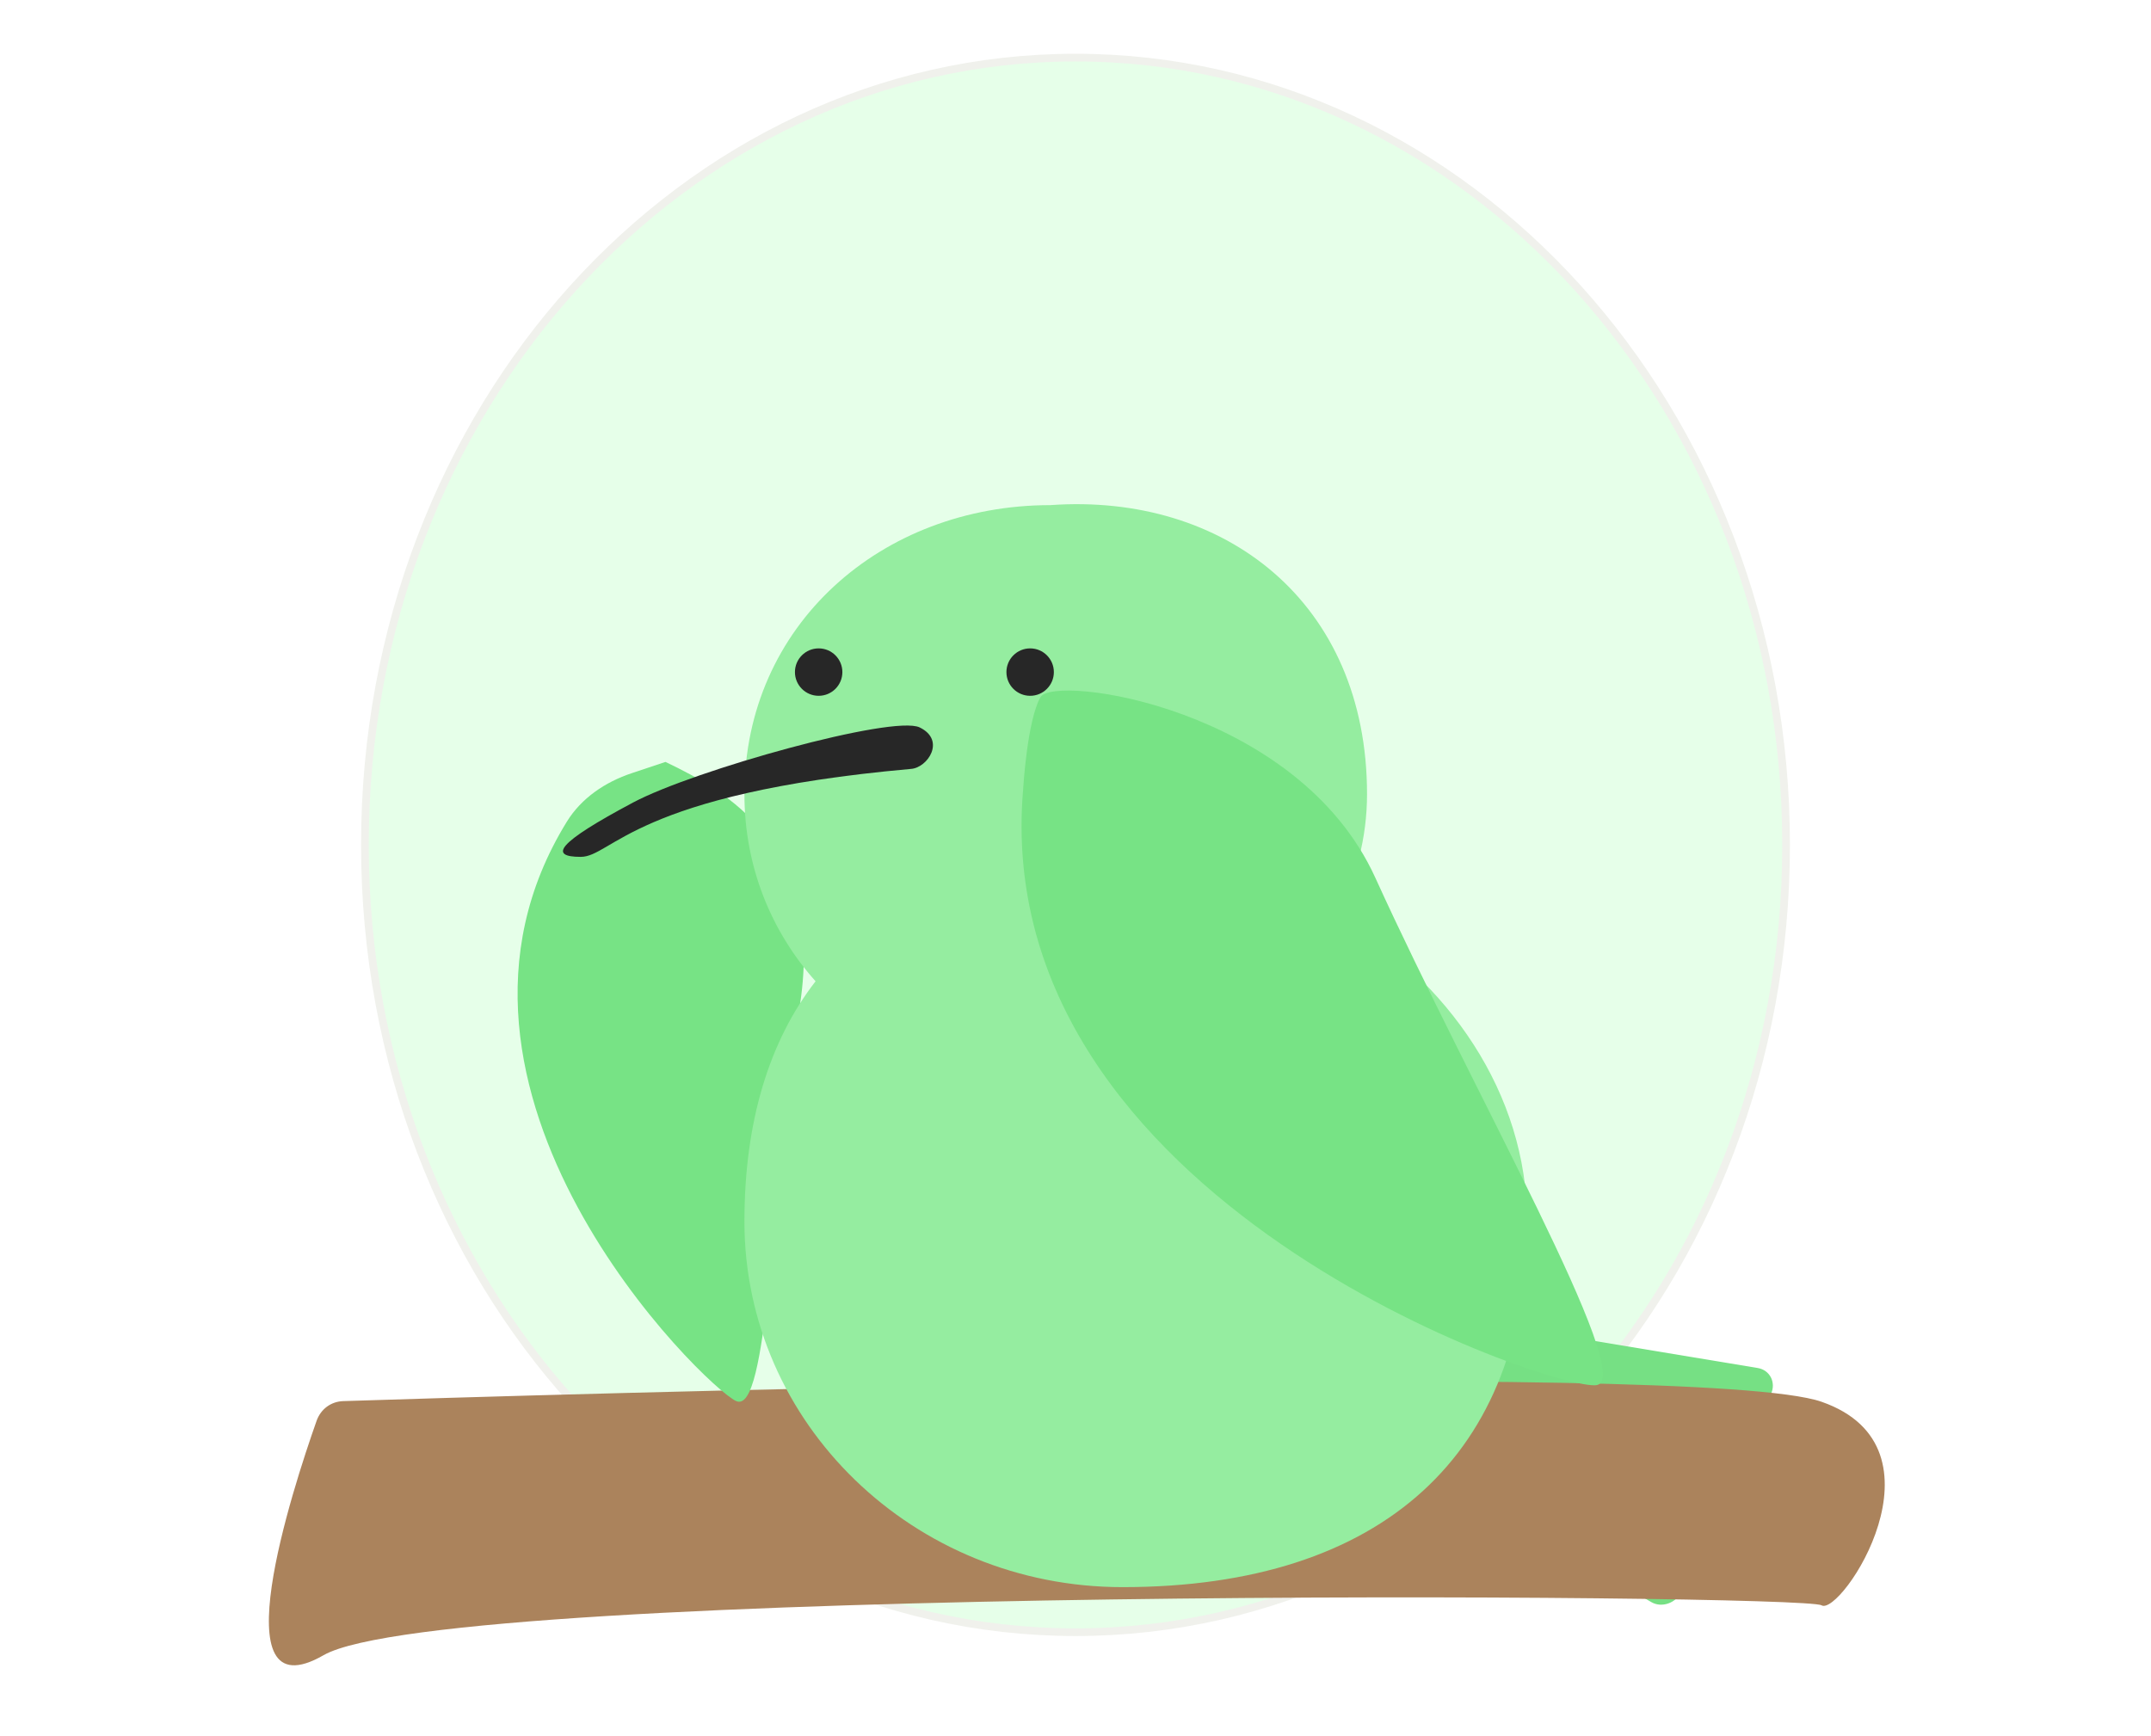 <svg width="280" height="226" viewBox="0 0 280 226" fill="none" xmlns="http://www.w3.org/2000/svg">
<path d="M232.5 110C232.5 166.658 191.04 212.5 140 212.5C88.96 212.5 47.5 166.658 47.5 110C47.5 53.342 88.96 7.5 140 7.5C191.04 7.5 232.5 53.342 232.5 110Z" fill="#E6FFE9" stroke="#F0F1EC"/>
<g filter="url(#filter0_i_173_18070)">
<path d="M166.877 178.227L171.017 167.146L231.562 177.186C233.149 177.449 233.975 179.06 233.295 180.563L221.646 206.274C220.961 207.787 219.081 208.455 217.723 207.669L166.877 178.227Z" fill="#76E084"/>
</g>
<g filter="url(#filter1_ii_173_18070)">
<path d="M237.111 188.5C221.133 182.926 66.572 187.707 44.684 188.415C43.072 188.467 41.745 189.467 41.209 190.988C38.063 199.905 28.488 229.333 42.111 221.5C58.111 212.3 234.611 213.5 237.111 215C239.611 216.5 254.311 194.5 237.111 188.5Z" fill="#AB835C"/>
</g>
<path fill-rule="evenodd" clip-rule="evenodd" d="M127.01 197.294C125.6 197.114 124.603 195.826 124.782 194.417C124.961 193.007 126.571 188.186 126.571 188.186C126.571 188.186 124.572 192.471 123.672 193.57C122.771 194.669 121.15 194.83 120.051 193.93C118.951 193.029 118.79 191.408 119.691 190.309L126.702 181.751C127.602 180.651 129.223 180.49 130.322 181.391C130.925 181.884 131.246 182.595 131.264 183.317C131.308 183.566 131.316 183.826 131.282 184.091L129.887 195.066C129.707 196.475 128.419 197.473 127.01 197.294Z" fill="#535353"/>
<path fill-rule="evenodd" clip-rule="evenodd" d="M163.243 197.299C162.004 197.994 160.436 197.553 159.74 196.314C159.045 195.075 157.468 190.244 157.468 190.244C157.468 190.244 158.413 194.876 158.344 196.295C158.275 197.715 157.069 198.809 155.65 198.741C154.23 198.672 153.136 197.465 153.204 196.046L153.74 184.996C153.809 183.576 155.015 182.481 156.435 182.55C157.213 182.588 157.893 182.968 158.338 183.537C158.522 183.711 158.683 183.915 158.814 184.148L164.228 193.796C164.923 195.035 164.482 196.603 163.243 197.299Z" fill="#535353"/>
<g filter="url(#filter2_i_173_18070)">
<path d="M123.475 144.385C126.51 123.862 114.017 116.849 105.933 112.989L101.532 114.457C98.106 115.599 94.994 117.689 93.099 120.763C71.477 155.819 111.107 194.383 115.127 196.197C119.322 198.09 119.68 170.039 123.475 144.385Z" fill="#77E385"/>
</g>
<g filter="url(#filter3_i_173_18070)">
<path fill-rule="evenodd" clip-rule="evenodd" d="M168.528 106.286C171.022 101.491 172.432 96.151 172.432 90.523C172.432 65.507 153.87 51.275 131.208 52.892C109.215 52.892 91.386 68.527 91.386 90.523C91.386 99.955 94.866 108.398 100.647 114.885C94.587 122.699 91.386 133.207 91.386 146.164C91.386 172.452 113.421 193.763 140.602 193.763C174.601 193.763 193.273 176.277 193.273 146.164C193.273 129.469 182.993 114.782 168.528 106.286Z" fill="#95EDA0"/>
</g>
<circle cx="134.096" cy="87.502" r="3.087" fill="#272727"/>
<circle cx="106.566" cy="87.502" r="3.087" fill="#272727"/>
<path d="M82.409 104.483C90.333 100.263 116.27 93.034 119.716 94.706C123.161 96.378 120.745 99.98 118.558 100.109C82.537 103.325 79.679 111.558 75.59 111.558C71.396 111.558 72.503 109.757 82.409 104.483Z" fill="#272727"/>
<g filter="url(#filter4_i_173_18070)">
<path d="M198.338 128.07C188.273 105.93 156.48 101.505 154.746 104.559C153.012 107.613 152.497 116.485 152.497 116.485C147.83 170.254 221.839 194.956 227.134 194.127C232.428 193.299 210.918 155.746 198.338 128.07Z" fill="#77E385"/>
</g>
<defs>
<filter id="filter0_i_173_18070" x="164.119" y="167.146" width="69.415" height="41.775" filterUnits="userSpaceOnUse" color-interpolation-filters="sRGB">
<feFlood flood-opacity="0" result="BackgroundImageFix"/>
<feBlend mode="normal" in="SourceGraphic" in2="BackgroundImageFix" result="shape"/>
<feColorMatrix in="SourceAlpha" type="matrix" values="0 0 0 0 0 0 0 0 0 0 0 0 0 0 0 0 0 0 127 0" result="hardAlpha"/>
<feOffset dx="-2.758" dy="0.919"/>
<feGaussianBlur stdDeviation="6.896"/>
<feComposite in2="hardAlpha" operator="arithmetic" k2="-1" k3="1"/>
<feColorMatrix type="matrix" values="0 0 0 0 1 0 0 0 0 1 0 0 0 0 1 0 0 0 0.45 0"/>
<feBlend mode="normal" in2="shape" result="effect1_innerShadow_173_18070"/>
</filter>
<filter id="filter1_ii_173_18070" x="25" y="175.833" width="230.342" height="50.979" filterUnits="userSpaceOnUse" color-interpolation-filters="sRGB">
<feFlood flood-opacity="0" result="BackgroundImageFix"/>
<feBlend mode="normal" in="SourceGraphic" in2="BackgroundImageFix" result="shape"/>
<feColorMatrix in="SourceAlpha" type="matrix" values="0 0 0 0 0 0 0 0 0 0 0 0 0 0 0 0 0 0 127 0" result="hardAlpha"/>
<feOffset dx="10" dy="4"/>
<feGaussianBlur stdDeviation="5"/>
<feComposite in2="hardAlpha" operator="arithmetic" k2="-1" k3="1"/>
<feColorMatrix type="matrix" values="0 0 0 0 0.814 0 0 0 0 0.641 0 0 0 0 0.468 0 0 0 0.6 0"/>
<feBlend mode="normal" in2="shape" result="effect1_innerShadow_173_18070"/>
<feColorMatrix in="SourceAlpha" type="matrix" values="0 0 0 0 0 0 0 0 0 0 0 0 0 0 0 0 0 0 127 0" result="hardAlpha"/>
<feOffset dx="-10" dy="-10"/>
<feGaussianBlur stdDeviation="5"/>
<feComposite in2="hardAlpha" operator="arithmetic" k2="-1" k3="1"/>
<feColorMatrix type="matrix" values="0 0 0 0 0.578 0 0 0 0 0.446 0 0 0 0 0.315 0 0 0 0.6 0"/>
<feBlend mode="normal" in2="effect1_innerShadow_173_18070" result="effect2_innerShadow_173_18070"/>
</filter>
<filter id="filter2_i_173_18070" x="69.214" y="99.198" width="54.726" height="97.09" filterUnits="userSpaceOnUse" color-interpolation-filters="sRGB">
<feFlood flood-opacity="0" result="BackgroundImageFix"/>
<feBlend mode="normal" in="SourceGraphic" in2="BackgroundImageFix" result="shape"/>
<feColorMatrix in="SourceAlpha" type="matrix" values="0 0 0 0 0 0 0 0 0 0 0 0 0 0 0 0 0 0 127 0" result="hardAlpha"/>
<feOffset dx="-19.308" dy="-13.791"/>
<feGaussianBlur stdDeviation="8.734"/>
<feComposite in2="hardAlpha" operator="arithmetic" k2="-1" k3="1"/>
<feColorMatrix type="matrix" values="0 0 0 0 0.442 0 0 0 0 0.822 0 0 0 0 0.492 0 0 0 1 0"/>
<feBlend mode="normal" in2="shape" result="effect1_innerShadow_173_18070"/>
</filter>
<filter id="filter3_i_173_18070" x="91.386" y="52.768" width="107.403" height="153.867" filterUnits="userSpaceOnUse" color-interpolation-filters="sRGB">
<feFlood flood-opacity="0" result="BackgroundImageFix"/>
<feBlend mode="normal" in="SourceGraphic" in2="BackgroundImageFix" result="shape"/>
<feColorMatrix in="SourceAlpha" type="matrix" values="0 0 0 0 0 0 0 0 0 0 0 0 0 0 0 0 0 0 127 0" result="hardAlpha"/>
<feOffset dx="5.517" dy="12.872"/>
<feGaussianBlur stdDeviation="11.033"/>
<feComposite in2="hardAlpha" operator="arithmetic" k2="-1" k3="1"/>
<feColorMatrix type="matrix" values="0 0 0 0 1 0 0 0 0 1 0 0 0 0 1 0 0 0 0.45 0"/>
<feBlend mode="normal" in2="shape" result="effect1_innerShadow_173_18070"/>
</filter>
<filter id="filter4_i_173_18070" x="134.816" y="89.905" width="93.14" height="104.242" filterUnits="userSpaceOnUse" color-interpolation-filters="sRGB">
<feFlood flood-opacity="0" result="BackgroundImageFix"/>
<feBlend mode="normal" in="SourceGraphic" in2="BackgroundImageFix" result="shape"/>
<feColorMatrix in="SourceAlpha" type="matrix" values="0 0 0 0 0 0 0 0 0 0 0 0 0 0 0 0 0 0 127 0" result="hardAlpha"/>
<feOffset dx="-19.308" dy="-13.791"/>
<feGaussianBlur stdDeviation="8.734"/>
<feComposite in2="hardAlpha" operator="arithmetic" k2="-1" k3="1"/>
<feColorMatrix type="matrix" values="0 0 0 0 0.442 0 0 0 0 0.822 0 0 0 0 0.492 0 0 0 1 0"/>
<feBlend mode="normal" in2="shape" result="effect1_innerShadow_173_18070"/>
</filter>
</defs>
</svg>
